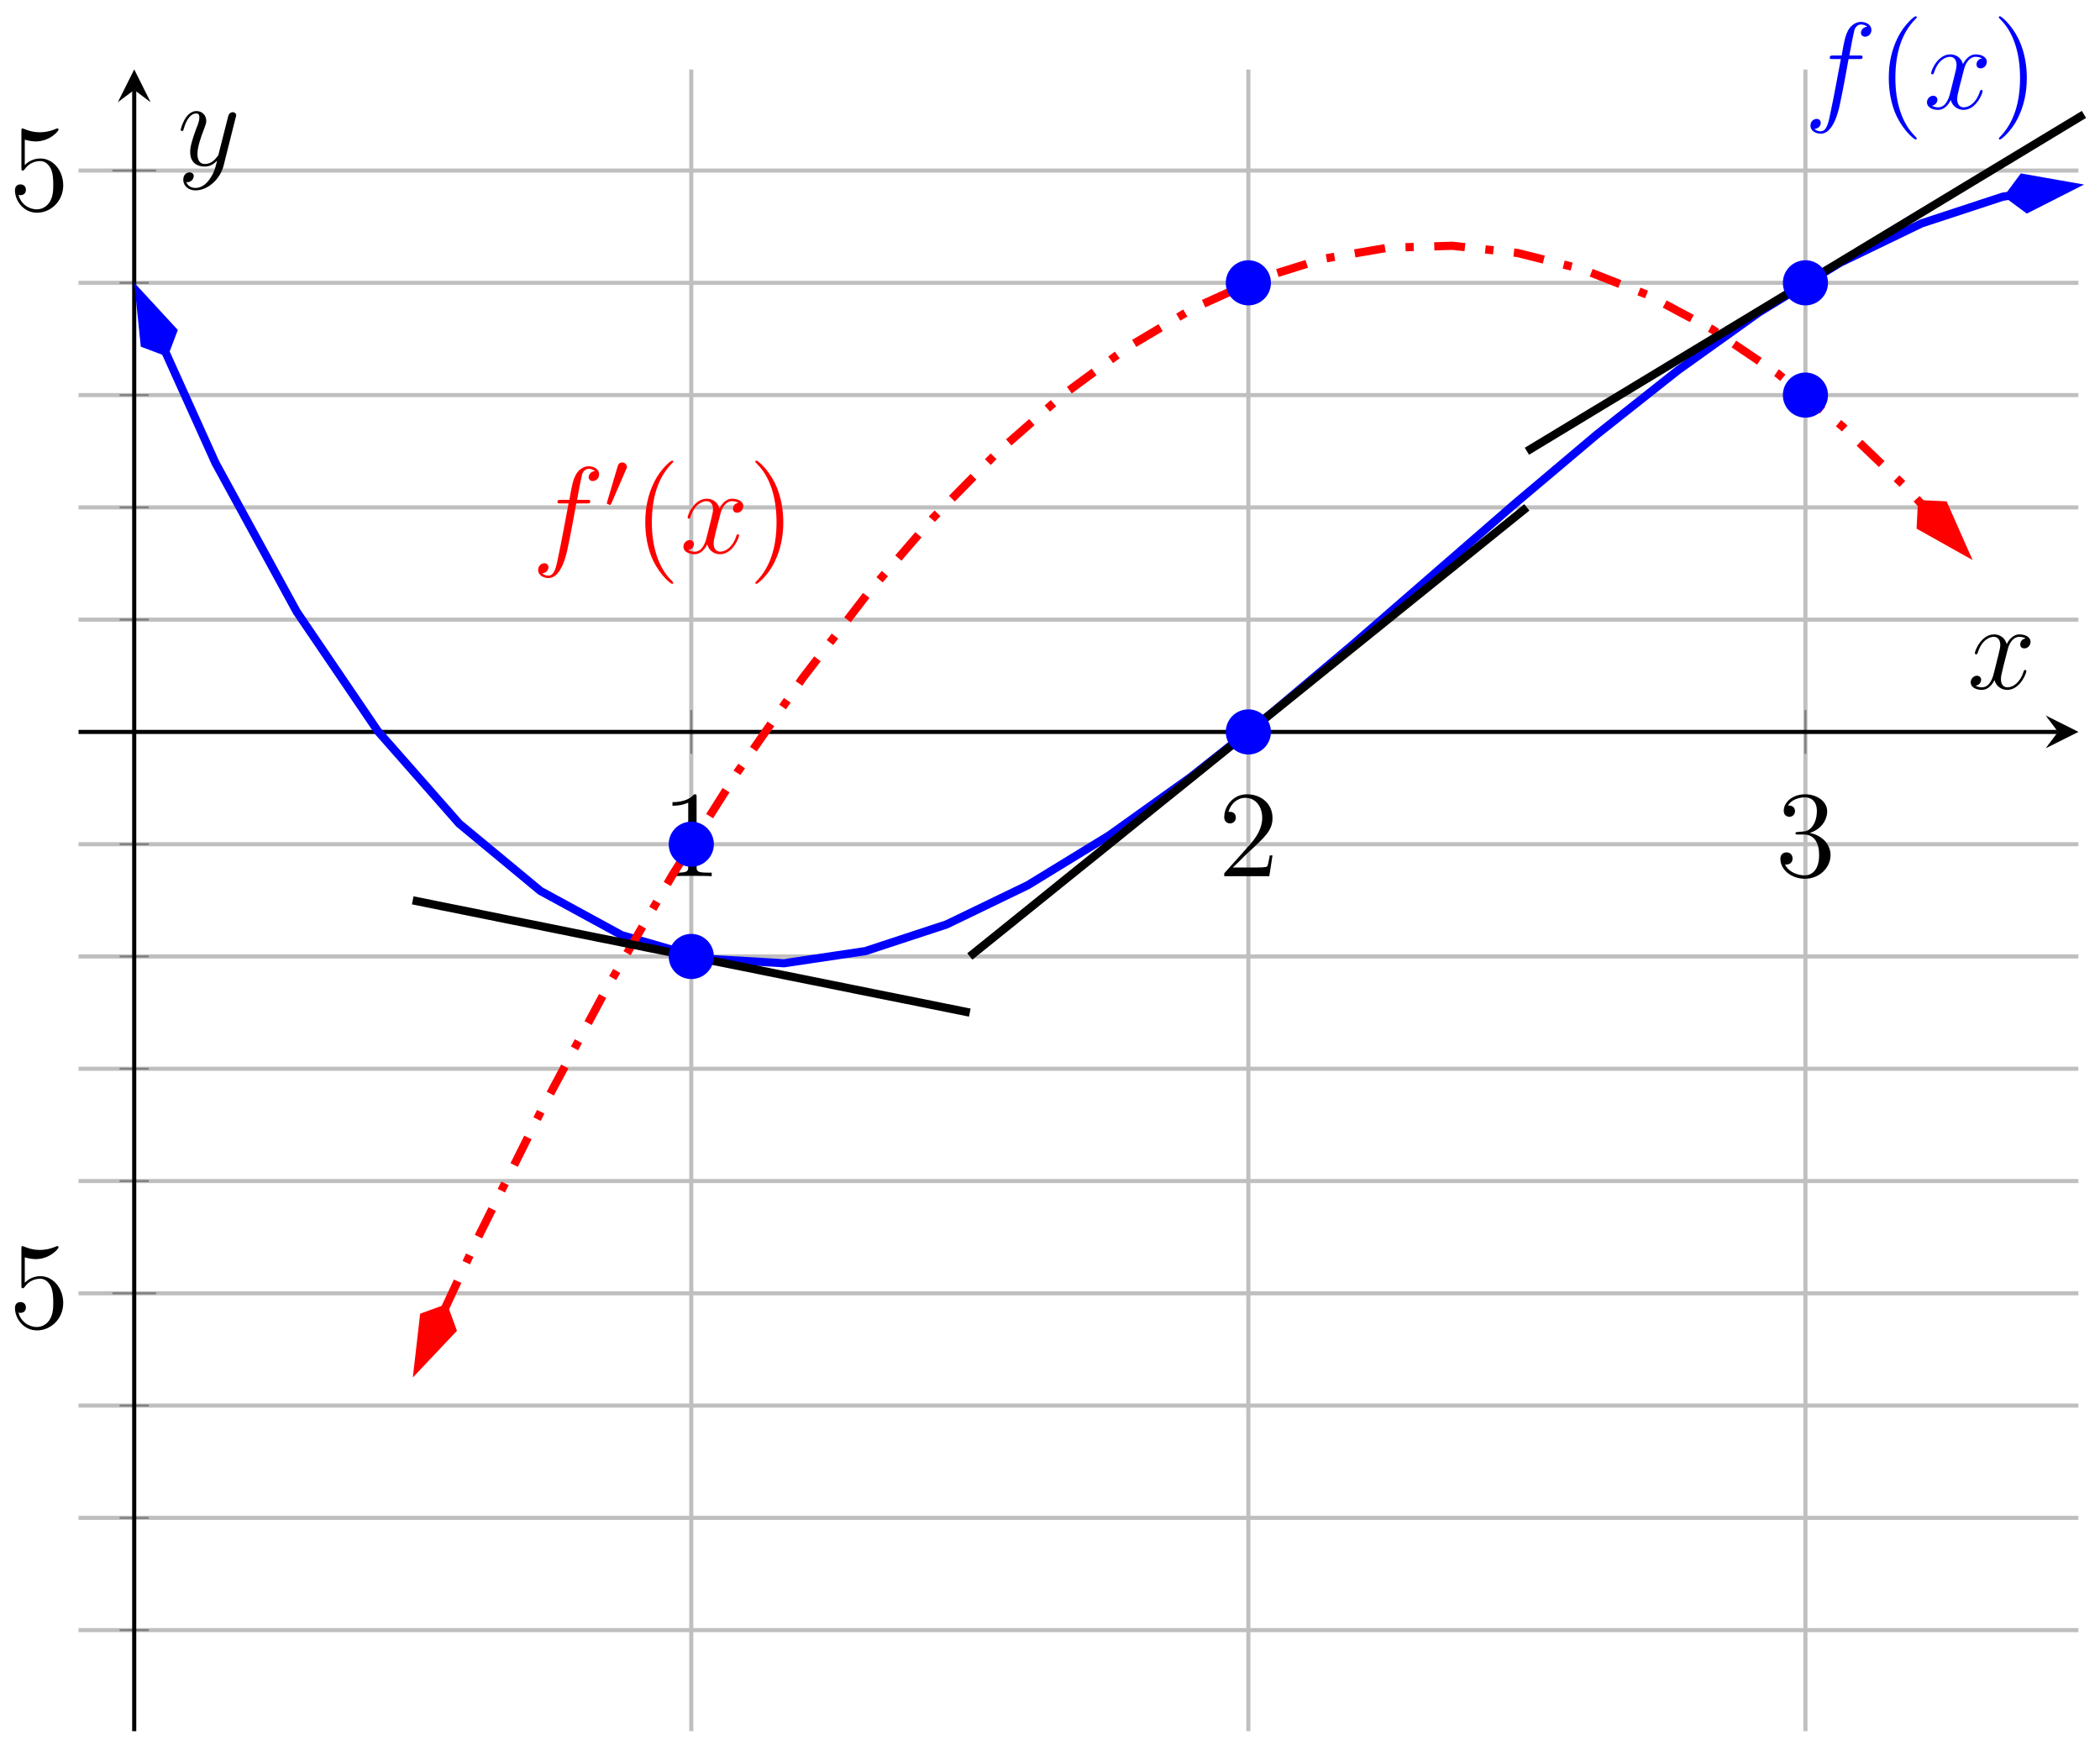 <?xml version="1.0" encoding="UTF-8"?>
<svg xmlns="http://www.w3.org/2000/svg" xmlns:xlink="http://www.w3.org/1999/xlink" width="204pt" height="169pt" viewBox="0 0 204 169" version="1.1">
<defs>
<g>
<symbol overflow="visible" id="glyph0-0">
<path style="stroke:none;" d=""/>
</symbol>
<symbol overflow="visible" id="glyph0-1">
<path style="stroke:none;" d="M 3.438 -7.656 C 3.438 -7.938 3.438 -7.953 3.203 -7.953 C 2.922 -7.625 2.312 -7.188 1.094 -7.188 L 1.094 -6.844 C 1.359 -6.844 1.953 -6.844 2.625 -7.141 L 2.625 -0.922 C 2.625 -0.484 2.578 -0.344 1.531 -0.344 L 1.156 -0.344 L 1.156 0 C 1.484 -0.031 2.641 -0.031 3.031 -0.031 C 3.438 -0.031 4.578 -0.031 4.906 0 L 4.906 -0.344 L 4.531 -0.344 C 3.484 -0.344 3.438 -0.484 3.438 -0.922 Z M 3.438 -7.656 "/>
</symbol>
<symbol overflow="visible" id="glyph0-2">
<path style="stroke:none;" d="M 5.266 -2.016 L 5 -2.016 C 4.953 -1.812 4.859 -1.141 4.75 -0.953 C 4.656 -0.844 3.984 -0.844 3.625 -0.844 L 1.406 -0.844 C 1.734 -1.125 2.469 -1.891 2.766 -2.172 C 4.594 -3.844 5.266 -4.469 5.266 -5.656 C 5.266 -7.031 4.172 -7.953 2.781 -7.953 C 1.406 -7.953 0.578 -6.766 0.578 -5.734 C 0.578 -5.125 1.109 -5.125 1.141 -5.125 C 1.406 -5.125 1.703 -5.312 1.703 -5.688 C 1.703 -6.031 1.484 -6.25 1.141 -6.25 C 1.047 -6.25 1.016 -6.25 0.984 -6.234 C 1.203 -7.047 1.859 -7.609 2.625 -7.609 C 3.641 -7.609 4.266 -6.75 4.266 -5.656 C 4.266 -4.641 3.688 -3.75 3 -2.984 L 0.578 -0.281 L 0.578 0 L 4.953 0 Z M 5.266 -2.016 "/>
</symbol>
<symbol overflow="visible" id="glyph0-3">
<path style="stroke:none;" d="M 2.203 -4.297 C 2 -4.281 1.953 -4.266 1.953 -4.156 C 1.953 -4.047 2.016 -4.047 2.219 -4.047 L 2.766 -4.047 C 3.797 -4.047 4.25 -3.203 4.25 -2.062 C 4.25 -0.484 3.438 -0.078 2.844 -0.078 C 2.266 -0.078 1.297 -0.344 0.938 -1.141 C 1.328 -1.078 1.672 -1.297 1.672 -1.719 C 1.672 -2.062 1.422 -2.312 1.094 -2.312 C 0.797 -2.312 0.484 -2.141 0.484 -1.688 C 0.484 -0.625 1.547 0.25 2.875 0.25 C 4.297 0.25 5.359 -0.844 5.359 -2.047 C 5.359 -3.141 4.469 -4 3.328 -4.203 C 4.359 -4.5 5.031 -5.375 5.031 -6.312 C 5.031 -7.25 4.047 -7.953 2.891 -7.953 C 1.703 -7.953 0.812 -7.219 0.812 -6.344 C 0.812 -5.875 1.188 -5.766 1.359 -5.766 C 1.609 -5.766 1.906 -5.953 1.906 -6.312 C 1.906 -6.688 1.609 -6.859 1.344 -6.859 C 1.281 -6.859 1.25 -6.859 1.219 -6.844 C 1.672 -7.656 2.797 -7.656 2.859 -7.656 C 3.25 -7.656 4.031 -7.484 4.031 -6.312 C 4.031 -6.078 4 -5.422 3.641 -4.906 C 3.281 -4.375 2.875 -4.344 2.562 -4.328 Z M 2.203 -4.297 "/>
</symbol>
<symbol overflow="visible" id="glyph0-4">
<path style="stroke:none;" d="M 1.531 -6.844 C 2.047 -6.688 2.469 -6.672 2.594 -6.672 C 3.938 -6.672 4.812 -7.656 4.812 -7.828 C 4.812 -7.875 4.781 -7.938 4.703 -7.938 C 4.688 -7.938 4.656 -7.938 4.547 -7.891 C 3.891 -7.609 3.312 -7.562 3 -7.562 C 2.219 -7.562 1.656 -7.812 1.422 -7.906 C 1.344 -7.938 1.312 -7.938 1.297 -7.938 C 1.203 -7.938 1.203 -7.859 1.203 -7.672 L 1.203 -4.125 C 1.203 -3.906 1.203 -3.844 1.344 -3.844 C 1.406 -3.844 1.422 -3.844 1.547 -4 C 1.875 -4.484 2.438 -4.766 3.031 -4.766 C 3.672 -4.766 3.984 -4.188 4.078 -3.984 C 4.281 -3.516 4.297 -2.922 4.297 -2.469 C 4.297 -2.016 4.297 -1.344 3.953 -0.797 C 3.688 -0.375 3.234 -0.078 2.703 -0.078 C 1.906 -0.078 1.141 -0.609 0.922 -1.484 C 0.984 -1.453 1.047 -1.453 1.109 -1.453 C 1.312 -1.453 1.641 -1.562 1.641 -1.969 C 1.641 -2.312 1.406 -2.5 1.109 -2.5 C 0.891 -2.5 0.578 -2.391 0.578 -1.922 C 0.578 -0.906 1.406 0.25 2.719 0.25 C 4.078 0.25 5.266 -0.891 5.266 -2.406 C 5.266 -3.828 4.297 -5.016 3.047 -5.016 C 2.359 -5.016 1.844 -4.703 1.531 -4.375 Z M 1.531 -6.844 "/>
</symbol>
<symbol overflow="visible" id="glyph0-5">
<path style="stroke:none;" d="M 3.891 2.906 C 3.891 2.875 3.891 2.844 3.688 2.641 C 2.484 1.438 1.812 -0.531 1.812 -2.969 C 1.812 -5.297 2.375 -7.297 3.766 -8.703 C 3.891 -8.812 3.891 -8.828 3.891 -8.875 C 3.891 -8.938 3.828 -8.969 3.781 -8.969 C 3.625 -8.969 2.641 -8.109 2.062 -6.938 C 1.453 -5.719 1.172 -4.453 1.172 -2.969 C 1.172 -1.906 1.344 -0.484 1.953 0.781 C 2.672 2.219 3.641 3 3.781 3 C 3.828 3 3.891 2.969 3.891 2.906 Z M 3.891 2.906 "/>
</symbol>
<symbol overflow="visible" id="glyph0-6">
<path style="stroke:none;" d="M 3.375 -2.969 C 3.375 -3.891 3.25 -5.359 2.578 -6.75 C 1.875 -8.188 0.891 -8.969 0.766 -8.969 C 0.719 -8.969 0.656 -8.938 0.656 -8.875 C 0.656 -8.828 0.656 -8.812 0.859 -8.609 C 2.062 -7.406 2.719 -5.422 2.719 -2.984 C 2.719 -0.672 2.156 1.328 0.781 2.734 C 0.656 2.844 0.656 2.875 0.656 2.906 C 0.656 2.969 0.719 3 0.766 3 C 0.922 3 1.906 2.141 2.484 0.969 C 3.094 -0.25 3.375 -1.547 3.375 -2.969 Z M 3.375 -2.969 "/>
</symbol>
<symbol overflow="visible" id="glyph1-0">
<path style="stroke:none;" d=""/>
</symbol>
<symbol overflow="visible" id="glyph1-1">
<path style="stroke:none;" d="M 5.328 -4.812 C 5.562 -4.812 5.672 -4.812 5.672 -5.031 C 5.672 -5.156 5.562 -5.156 5.359 -5.156 L 4.391 -5.156 C 4.609 -6.391 4.781 -7.234 4.875 -7.609 C 4.953 -7.906 5.203 -8.172 5.516 -8.172 C 5.766 -8.172 6.016 -8.062 6.125 -7.953 C 5.672 -7.906 5.516 -7.562 5.516 -7.359 C 5.516 -7.125 5.703 -6.984 5.922 -6.984 C 6.172 -6.984 6.531 -7.188 6.531 -7.641 C 6.531 -8.141 6.031 -8.422 5.5 -8.422 C 4.984 -8.422 4.484 -8.031 4.25 -7.562 C 4.031 -7.141 3.906 -6.719 3.641 -5.156 L 2.828 -5.156 C 2.609 -5.156 2.484 -5.156 2.484 -4.938 C 2.484 -4.812 2.562 -4.812 2.797 -4.812 L 3.562 -4.812 C 3.344 -3.688 2.859 -0.984 2.578 0.281 C 2.375 1.328 2.203 2.203 1.609 2.203 C 1.562 2.203 1.219 2.203 1 1.969 C 1.609 1.922 1.609 1.406 1.609 1.391 C 1.609 1.141 1.438 1 1.203 1 C 0.969 1 0.609 1.203 0.609 1.656 C 0.609 2.172 1.141 2.438 1.609 2.438 C 2.828 2.438 3.328 0.25 3.453 -0.344 C 3.672 -1.266 4.25 -4.453 4.312 -4.812 Z M 5.328 -4.812 "/>
</symbol>
<symbol overflow="visible" id="glyph1-2">
<path style="stroke:none;" d="M 5.672 -4.875 C 5.281 -4.812 5.141 -4.516 5.141 -4.297 C 5.141 -4 5.359 -3.906 5.531 -3.906 C 5.891 -3.906 6.141 -4.219 6.141 -4.547 C 6.141 -5.047 5.562 -5.266 5.062 -5.266 C 4.344 -5.266 3.938 -4.547 3.828 -4.328 C 3.547 -5.219 2.812 -5.266 2.594 -5.266 C 1.375 -5.266 0.734 -3.703 0.734 -3.438 C 0.734 -3.391 0.781 -3.328 0.859 -3.328 C 0.953 -3.328 0.984 -3.406 1 -3.453 C 1.406 -4.781 2.219 -5.031 2.562 -5.031 C 3.094 -5.031 3.203 -4.531 3.203 -4.25 C 3.203 -3.984 3.125 -3.703 2.984 -3.125 L 2.578 -1.5 C 2.406 -0.781 2.062 -0.125 1.422 -0.125 C 1.359 -0.125 1.062 -0.125 0.812 -0.281 C 1.25 -0.359 1.344 -0.719 1.344 -0.859 C 1.344 -1.094 1.156 -1.25 0.938 -1.25 C 0.641 -1.25 0.328 -0.984 0.328 -0.609 C 0.328 -0.109 0.891 0.125 1.406 0.125 C 1.984 0.125 2.391 -0.328 2.641 -0.828 C 2.828 -0.125 3.438 0.125 3.875 0.125 C 5.094 0.125 5.734 -1.453 5.734 -1.703 C 5.734 -1.766 5.688 -1.812 5.625 -1.812 C 5.516 -1.812 5.5 -1.75 5.469 -1.656 C 5.141 -0.609 4.453 -0.125 3.906 -0.125 C 3.484 -0.125 3.266 -0.438 3.266 -0.922 C 3.266 -1.188 3.312 -1.375 3.5 -2.156 L 3.922 -3.797 C 4.094 -4.5 4.5 -5.031 5.062 -5.031 C 5.078 -5.031 5.422 -5.031 5.672 -4.875 Z M 5.672 -4.875 "/>
</symbol>
<symbol overflow="visible" id="glyph1-3">
<path style="stroke:none;" d="M 3.141 1.344 C 2.828 1.797 2.359 2.203 1.766 2.203 C 1.625 2.203 1.047 2.172 0.875 1.625 C 0.906 1.641 0.969 1.641 0.984 1.641 C 1.344 1.641 1.594 1.328 1.594 1.047 C 1.594 0.781 1.359 0.688 1.188 0.688 C 0.984 0.688 0.578 0.828 0.578 1.406 C 0.578 2.016 1.094 2.438 1.766 2.438 C 2.969 2.438 4.172 1.344 4.5 0.016 L 5.672 -4.656 C 5.688 -4.703 5.719 -4.781 5.719 -4.859 C 5.719 -5.031 5.562 -5.156 5.391 -5.156 C 5.281 -5.156 5.031 -5.109 4.938 -4.75 L 4.047 -1.234 C 4 -1.016 4 -0.984 3.891 -0.859 C 3.656 -0.531 3.266 -0.125 2.688 -0.125 C 2.016 -0.125 1.953 -0.781 1.953 -1.094 C 1.953 -1.781 2.281 -2.703 2.609 -3.562 C 2.734 -3.906 2.812 -4.078 2.812 -4.312 C 2.812 -4.812 2.453 -5.266 1.859 -5.266 C 0.766 -5.266 0.328 -3.531 0.328 -3.438 C 0.328 -3.391 0.375 -3.328 0.453 -3.328 C 0.562 -3.328 0.578 -3.375 0.625 -3.547 C 0.906 -4.547 1.359 -5.031 1.828 -5.031 C 1.938 -5.031 2.141 -5.031 2.141 -4.641 C 2.141 -4.328 2.016 -3.984 1.828 -3.531 C 1.25 -1.953 1.25 -1.562 1.25 -1.281 C 1.25 -0.141 2.062 0.125 2.656 0.125 C 3 0.125 3.438 0.016 3.844 -0.438 L 3.859 -0.422 C 3.688 0.281 3.562 0.75 3.141 1.344 Z M 3.141 1.344 "/>
</symbol>
<symbol overflow="visible" id="glyph2-0">
<path style="stroke:none;" d=""/>
</symbol>
<symbol overflow="visible" id="glyph2-1">
<path style="stroke:none;" d="M 2.109 -3.781 C 2.156 -3.875 2.188 -3.938 2.188 -4.016 C 2.188 -4.281 1.938 -4.453 1.719 -4.453 C 1.406 -4.453 1.312 -4.172 1.281 -4.062 L 0.266 -0.625 C 0.234 -0.531 0.234 -0.516 0.234 -0.5 C 0.234 -0.438 0.281 -0.422 0.359 -0.391 C 0.516 -0.328 0.531 -0.328 0.547 -0.328 C 0.562 -0.328 0.609 -0.328 0.672 -0.469 Z M 2.109 -3.781 "/>
</symbol>
</g>
</defs>
<g id="surface1">
<path style="fill:none;stroke-width:0.399;stroke-linecap:butt;stroke-linejoin:miter;stroke:rgb(75%,75%,75%);stroke-opacity:1;stroke-miterlimit:10;" d="M 59.524 -0.001 L 59.524 161.386 M 113.642 -0.001 L 113.642 161.386 M 167.756 -0.001 L 167.756 161.386 " transform="matrix(1,0,0,-1,7.628,168.136)"/>
<path style="fill:none;stroke-width:0.399;stroke-linecap:butt;stroke-linejoin:miter;stroke:rgb(75%,75%,75%);stroke-opacity:1;stroke-miterlimit:10;" d="M 0.001 9.815 L 194.27 9.815 M 0.001 20.717 L 194.27 20.717 M 0.001 31.623 L 194.27 31.623 M 0.001 53.43 L 194.27 53.43 M 0.001 64.336 L 194.27 64.336 M 0.001 75.241 L 194.27 75.241 M 0.001 86.143 L 194.27 86.143 M 0.001 107.955 L 194.27 107.955 M 0.001 118.856 L 194.27 118.856 M 0.001 129.762 L 194.27 129.762 M 0.001 140.668 L 194.27 140.668 " transform="matrix(1,0,0,-1,7.628,168.136)"/>
<path style="fill:none;stroke-width:0.399;stroke-linecap:butt;stroke-linejoin:miter;stroke:rgb(75%,75%,75%);stroke-opacity:1;stroke-miterlimit:10;" d="M 0.001 42.528 L 194.27 42.528 M 0.001 151.57 L 194.27 151.57 " transform="matrix(1,0,0,-1,7.628,168.136)"/>
<path style="fill:none;stroke-width:0.199;stroke-linecap:butt;stroke-linejoin:miter;stroke:rgb(50%,50%,50%);stroke-opacity:1;stroke-miterlimit:10;" d="M 59.524 94.924 L 59.524 99.174 M 113.642 94.924 L 113.642 99.174 M 167.756 94.924 L 167.756 99.174 " transform="matrix(1,0,0,-1,7.628,168.136)"/>
<path style="fill:none;stroke-width:0.199;stroke-linecap:butt;stroke-linejoin:miter;stroke:rgb(50%,50%,50%);stroke-opacity:1;stroke-miterlimit:10;" d="M 3.992 9.815 L 6.828 9.815 M 3.992 20.717 L 6.828 20.717 M 3.992 31.623 L 6.828 31.623 M 3.992 53.43 L 6.828 53.43 M 3.992 64.336 L 6.828 64.336 M 3.992 75.241 L 6.828 75.241 M 3.992 86.143 L 6.828 86.143 M 3.992 107.955 L 6.828 107.955 M 3.992 118.856 L 6.828 118.856 M 3.992 129.762 L 6.828 129.762 M 3.992 140.668 L 6.828 140.668 " transform="matrix(1,0,0,-1,7.628,168.136)"/>
<path style="fill:none;stroke-width:0.199;stroke-linecap:butt;stroke-linejoin:miter;stroke:rgb(50%,50%,50%);stroke-opacity:1;stroke-miterlimit:10;" d="M 3.286 42.528 L 7.539 42.528 M 3.286 151.57 L 7.539 151.57 " transform="matrix(1,0,0,-1,7.628,168.136)"/>
<path style="fill:none;stroke-width:0.399;stroke-linecap:butt;stroke-linejoin:miter;stroke:rgb(0%,0%,0%);stroke-opacity:1;stroke-miterlimit:10;" d="M 0.001 97.049 L 192.278 97.049 " transform="matrix(1,0,0,-1,7.628,168.136)"/>
<path style=" stroke:none;fill-rule:nonzero;fill:rgb(0%,0%,0%);fill-opacity:1;" d="M 201.91 71.082 L 198.723 69.488 L 199.918 71.082 L 198.723 72.676 "/>
<path style="fill:none;stroke-width:0.399;stroke-linecap:butt;stroke-linejoin:miter;stroke:rgb(0%,0%,0%);stroke-opacity:1;stroke-miterlimit:10;" d="M 5.41 -0.001 L 5.41 159.393 " transform="matrix(1,0,0,-1,7.628,168.136)"/>
<path style=" stroke:none;fill-rule:nonzero;fill:rgb(0%,0%,0%);fill-opacity:1;" d="M 13.039 6.742 L 11.445 9.93 L 13.039 8.734 L 14.633 9.93 "/>
<g style="fill:rgb(0%,0%,0%);fill-opacity:1;">
  <use xlink:href="#glyph0-1" x="64.231" y="85.097"/>
</g>
<g style="fill:rgb(0%,0%,0%);fill-opacity:1;">
  <use xlink:href="#glyph0-2" x="118.349" y="85.097"/>
</g>
<g style="fill:rgb(0%,0%,0%);fill-opacity:1;">
  <use xlink:href="#glyph0-3" x="172.466" y="85.097"/>
</g>
<g style="fill:rgb(0%,0%,0%);fill-opacity:1;">
  <use xlink:href="#glyph0-4" x="0.876" y="128.961"/>
</g>
<g style="fill:rgb(0%,0%,0%);fill-opacity:1;">
  <use xlink:href="#glyph0-4" x="0.876" y="20.409"/>
</g>
<path style="fill:none;stroke-width:0.797;stroke-linecap:butt;stroke-linejoin:miter;stroke:rgb(0%,0%,100%);stroke-opacity:1;stroke-miterlimit:10;" d="M 8.426 133.988 L 13.304 123.173 L 21.195 108.724 L 29.085 97.115 L 36.979 88.143 L 44.869 81.608 L 52.763 77.308 L 60.653 75.03 L 68.543 74.585 L 76.437 75.761 L 84.328 78.355 L 92.222 82.167 L 100.112 86.995 L 108.002 92.635 L 115.896 98.885 L 123.786 105.537 L 131.68 112.396 L 139.57 119.251 L 147.46 125.907 L 155.355 132.157 L 163.245 137.797 L 171.135 142.625 L 179.029 146.437 L 186.919 149.031 L 187.564 149.128 " transform="matrix(1,0,0,-1,7.628,168.136)"/>
<path style="fill-rule:nonzero;fill:rgb(0%,0%,100%);fill-opacity:1;stroke-width:0.797;stroke-linecap:butt;stroke-linejoin:miter;stroke:rgb(0%,0%,100%);stroke-opacity:1;stroke-miterlimit:10;" d="M 6.632 -0.001 L 2.08 1.517 L 0.563 -0.002 L 2.078 -1.516 Z M 6.632 -0.001 " transform="matrix(-0.411,-0.912,-0.912,0.411,16.285,34.655)"/>
<path style="fill-rule:nonzero;fill:rgb(0%,0%,100%);fill-opacity:1;stroke-width:0.797;stroke-linecap:butt;stroke-linejoin:miter;stroke:rgb(0%,0%,100%);stroke-opacity:1;stroke-miterlimit:10;" d="M 6.632 0 L 2.079 1.516 L 0.562 -0 L 2.082 -1.518 Z M 6.632 0 " transform="matrix(0.989,-0.147,-0.147,-0.989,194.647,19.083)"/>
<g style="fill:rgb(0%,0%,100%);fill-opacity:1;">
  <use xlink:href="#glyph1-1" x="175.263" y="10.548"/>
</g>
<g style="fill:rgb(0%,0%,100%);fill-opacity:1;">
  <use xlink:href="#glyph0-5" x="182.31" y="10.548"/>
</g>
<g style="fill:rgb(0%,0%,100%);fill-opacity:1;">
  <use xlink:href="#glyph1-2" x="186.862" y="10.548"/>
</g>
<g style="fill:rgb(0%,0%,100%);fill-opacity:1;">
  <use xlink:href="#glyph0-6" x="193.515" y="10.548"/>
</g>
<path style="fill:none;stroke-width:0.797;stroke-linecap:butt;stroke-linejoin:miter;stroke:rgb(100%,0%,0%);stroke-opacity:1;stroke-dasharray:2.989,1.993,0.797,1.993;stroke-miterlimit:10;" d="M 35.565 40.989 L 38.783 47.899 L 45.095 60.555 L 51.408 72.324 L 57.724 83.202 L 64.036 93.186 L 70.348 102.283 L 76.66 110.49 L 82.976 117.802 L 89.288 124.227 L 95.6 129.762 L 101.916 134.406 L 108.228 138.16 L 114.541 141.019 L 120.857 142.992 L 127.169 144.074 L 133.481 144.265 L 139.797 143.566 L 146.109 141.976 L 152.421 139.496 L 158.733 136.125 L 165.049 131.864 L 171.361 126.712 L 177.673 120.665 L 179.056 119.149 " transform="matrix(1,0,0,-1,7.628,168.136)"/>
<path style="fill-rule:nonzero;fill:rgb(100%,0%,0%);fill-opacity:1;stroke-width:0.797;stroke-linecap:butt;stroke-linejoin:miter;stroke:rgb(100%,0%,0%);stroke-opacity:1;stroke-miterlimit:10;" d="M 6.631 0.002 L 2.08 1.519 L 0.564 0.002 L 2.081 -1.515 Z M 6.631 0.002 " transform="matrix(-0.422,0.906,0.906,0.422,43.432,126.633)"/>
<path style="fill-rule:nonzero;fill:rgb(100%,0%,0%);fill-opacity:1;stroke-width:0.797;stroke-linecap:butt;stroke-linejoin:miter;stroke:rgb(100%,0%,0%);stroke-opacity:1;stroke-miterlimit:10;" d="M 6.629 -0.001 L 2.078 1.517 L 0.565 -0 L 2.079 -1.517 Z M 6.629 -0.001 " transform="matrix(0.673,0.739,0.739,-0.673,186.315,48.562)"/>
<g style="fill:rgb(100%,0%,0%);fill-opacity:1;">
  <use xlink:href="#glyph1-1" x="51.669" y="53.704"/>
</g>
<g style="fill:rgb(100%,0%,0%);fill-opacity:1;">
  <use xlink:href="#glyph2-1" x="58.715" y="49.366"/>
</g>
<g style="fill:rgb(100%,0%,0%);fill-opacity:1;">
  <use xlink:href="#glyph0-5" x="61.511" y="53.704"/>
</g>
<g style="fill:rgb(100%,0%,0%);fill-opacity:1;">
  <use xlink:href="#glyph1-2" x="66.063" y="53.704"/>
</g>
<g style="fill:rgb(100%,0%,0%);fill-opacity:1;">
  <use xlink:href="#glyph0-6" x="72.716" y="53.704"/>
</g>
<path style="fill:none;stroke-width:0.797;stroke-linecap:butt;stroke-linejoin:miter;stroke:rgb(0%,0%,0%);stroke-opacity:1;stroke-miterlimit:10;" d="M 32.467 80.694 L 34.725 80.237 L 39.233 79.331 L 41.486 78.874 L 43.744 78.421 L 45.998 77.968 L 48.252 77.511 L 50.505 77.058 L 52.763 76.605 L 55.017 76.148 L 59.524 75.241 L 61.782 74.784 L 66.29 73.878 L 68.543 73.421 L 70.801 72.968 L 73.055 72.515 L 75.309 72.058 L 77.562 71.605 L 79.82 71.152 L 82.074 70.699 L 84.328 70.242 L 86.581 69.789 " transform="matrix(1,0,0,-1,7.628,168.136)"/>
<path style="fill:none;stroke-width:0.797;stroke-linecap:butt;stroke-linejoin:miter;stroke:rgb(0%,0%,0%);stroke-opacity:1;stroke-miterlimit:10;" d="M 86.581 75.241 L 88.839 77.058 L 93.347 80.69 L 95.6 82.511 L 97.858 84.327 L 100.112 86.143 L 102.365 87.963 L 104.619 89.78 L 106.877 91.596 L 109.131 93.412 L 111.384 95.233 L 113.638 97.049 L 115.896 98.865 L 118.15 100.682 L 120.403 102.502 L 122.657 104.318 L 124.915 106.134 L 127.169 107.955 L 131.676 111.587 L 133.934 113.404 L 136.188 115.224 L 140.695 118.856 " transform="matrix(1,0,0,-1,7.628,168.136)"/>
<path style="fill:none;stroke-width:0.797;stroke-linecap:butt;stroke-linejoin:miter;stroke:rgb(0%,0%,0%);stroke-opacity:1;stroke-miterlimit:10;" d="M 140.699 124.309 L 147.46 128.399 L 149.718 129.762 L 156.479 133.852 L 158.737 135.215 L 165.498 139.305 L 167.756 140.668 L 170.01 142.031 L 172.264 143.39 L 174.517 144.754 L 176.775 146.117 L 183.536 150.206 L 185.794 151.57 L 192.555 155.659 L 194.813 157.022 " transform="matrix(1,0,0,-1,7.628,168.136)"/>
<path style="fill-rule:nonzero;fill:rgb(0%,0%,100%);fill-opacity:1;stroke-width:0.399;stroke-linecap:butt;stroke-linejoin:miter;stroke:rgb(0%,0%,100%);stroke-opacity:1;stroke-miterlimit:10;" d="M 61.52 75.241 C 61.52 76.339 60.626 77.234 59.524 77.234 C 58.427 77.234 57.532 76.339 57.532 75.241 C 57.532 74.14 58.427 73.249 59.524 73.249 C 60.626 73.249 61.52 74.14 61.52 75.241 Z M 61.52 75.241 " transform="matrix(1,0,0,-1,7.628,168.136)"/>
<path style="fill-rule:nonzero;fill:rgb(0%,0%,100%);fill-opacity:1;stroke-width:0.399;stroke-linecap:butt;stroke-linejoin:miter;stroke:rgb(0%,0%,100%);stroke-opacity:1;stroke-miterlimit:10;" d="M 115.634 97.049 C 115.634 98.15 114.74 99.041 113.642 99.041 C 112.541 99.041 111.646 98.15 111.646 97.049 C 111.646 95.947 112.541 95.057 113.642 95.057 C 114.74 95.057 115.634 95.947 115.634 97.049 Z M 115.634 97.049 " transform="matrix(1,0,0,-1,7.628,168.136)"/>
<path style="fill-rule:nonzero;fill:rgb(0%,0%,100%);fill-opacity:1;stroke-width:0.399;stroke-linecap:butt;stroke-linejoin:miter;stroke:rgb(0%,0%,100%);stroke-opacity:1;stroke-miterlimit:10;" d="M 169.748 140.668 C 169.748 141.765 168.854 142.66 167.756 142.66 C 166.655 142.66 165.764 141.765 165.764 140.668 C 165.764 139.566 166.655 138.676 167.756 138.676 C 168.854 138.676 169.748 139.566 169.748 140.668 Z M 169.748 140.668 " transform="matrix(1,0,0,-1,7.628,168.136)"/>
<path style="fill-rule:nonzero;fill:rgb(0%,0%,100%);fill-opacity:1;stroke-width:0.399;stroke-linecap:butt;stroke-linejoin:miter;stroke:rgb(0%,0%,100%);stroke-opacity:1;stroke-miterlimit:10;" d="M 61.52 86.143 C 61.52 87.245 60.626 88.135 59.524 88.135 C 58.427 88.135 57.532 87.245 57.532 86.143 C 57.532 85.046 58.427 84.151 59.524 84.151 C 60.626 84.151 61.52 85.046 61.52 86.143 Z M 61.52 86.143 " transform="matrix(1,0,0,-1,7.628,168.136)"/>
<path style="fill-rule:nonzero;fill:rgb(0%,0%,100%);fill-opacity:1;stroke-width:0.399;stroke-linecap:butt;stroke-linejoin:miter;stroke:rgb(0%,0%,100%);stroke-opacity:1;stroke-miterlimit:10;" d="M 115.634 140.668 C 115.634 141.765 114.74 142.66 113.642 142.66 C 112.541 142.66 111.646 141.765 111.646 140.668 C 111.646 139.566 112.541 138.676 113.642 138.676 C 114.74 138.676 115.634 139.566 115.634 140.668 Z M 115.634 140.668 " transform="matrix(1,0,0,-1,7.628,168.136)"/>
<path style="fill-rule:nonzero;fill:rgb(0%,0%,100%);fill-opacity:1;stroke-width:0.399;stroke-linecap:butt;stroke-linejoin:miter;stroke:rgb(0%,0%,100%);stroke-opacity:1;stroke-miterlimit:10;" d="M 169.748 129.762 C 169.748 130.864 168.854 131.754 167.756 131.754 C 166.655 131.754 165.764 130.864 165.764 129.762 C 165.764 128.661 166.655 127.77 167.756 127.77 C 168.854 127.77 169.748 128.661 169.748 129.762 Z M 169.748 129.762 " transform="matrix(1,0,0,-1,7.628,168.136)"/>
<g style="fill:rgb(0%,0%,0%);fill-opacity:1;">
  <use xlink:href="#glyph1-2" x="191.111" y="66.88"/>
</g>
<g style="fill:rgb(0%,0%,0%);fill-opacity:1;">
  <use xlink:href="#glyph1-3" x="17.226" y="16.052"/>
</g>
</g>
</svg>
